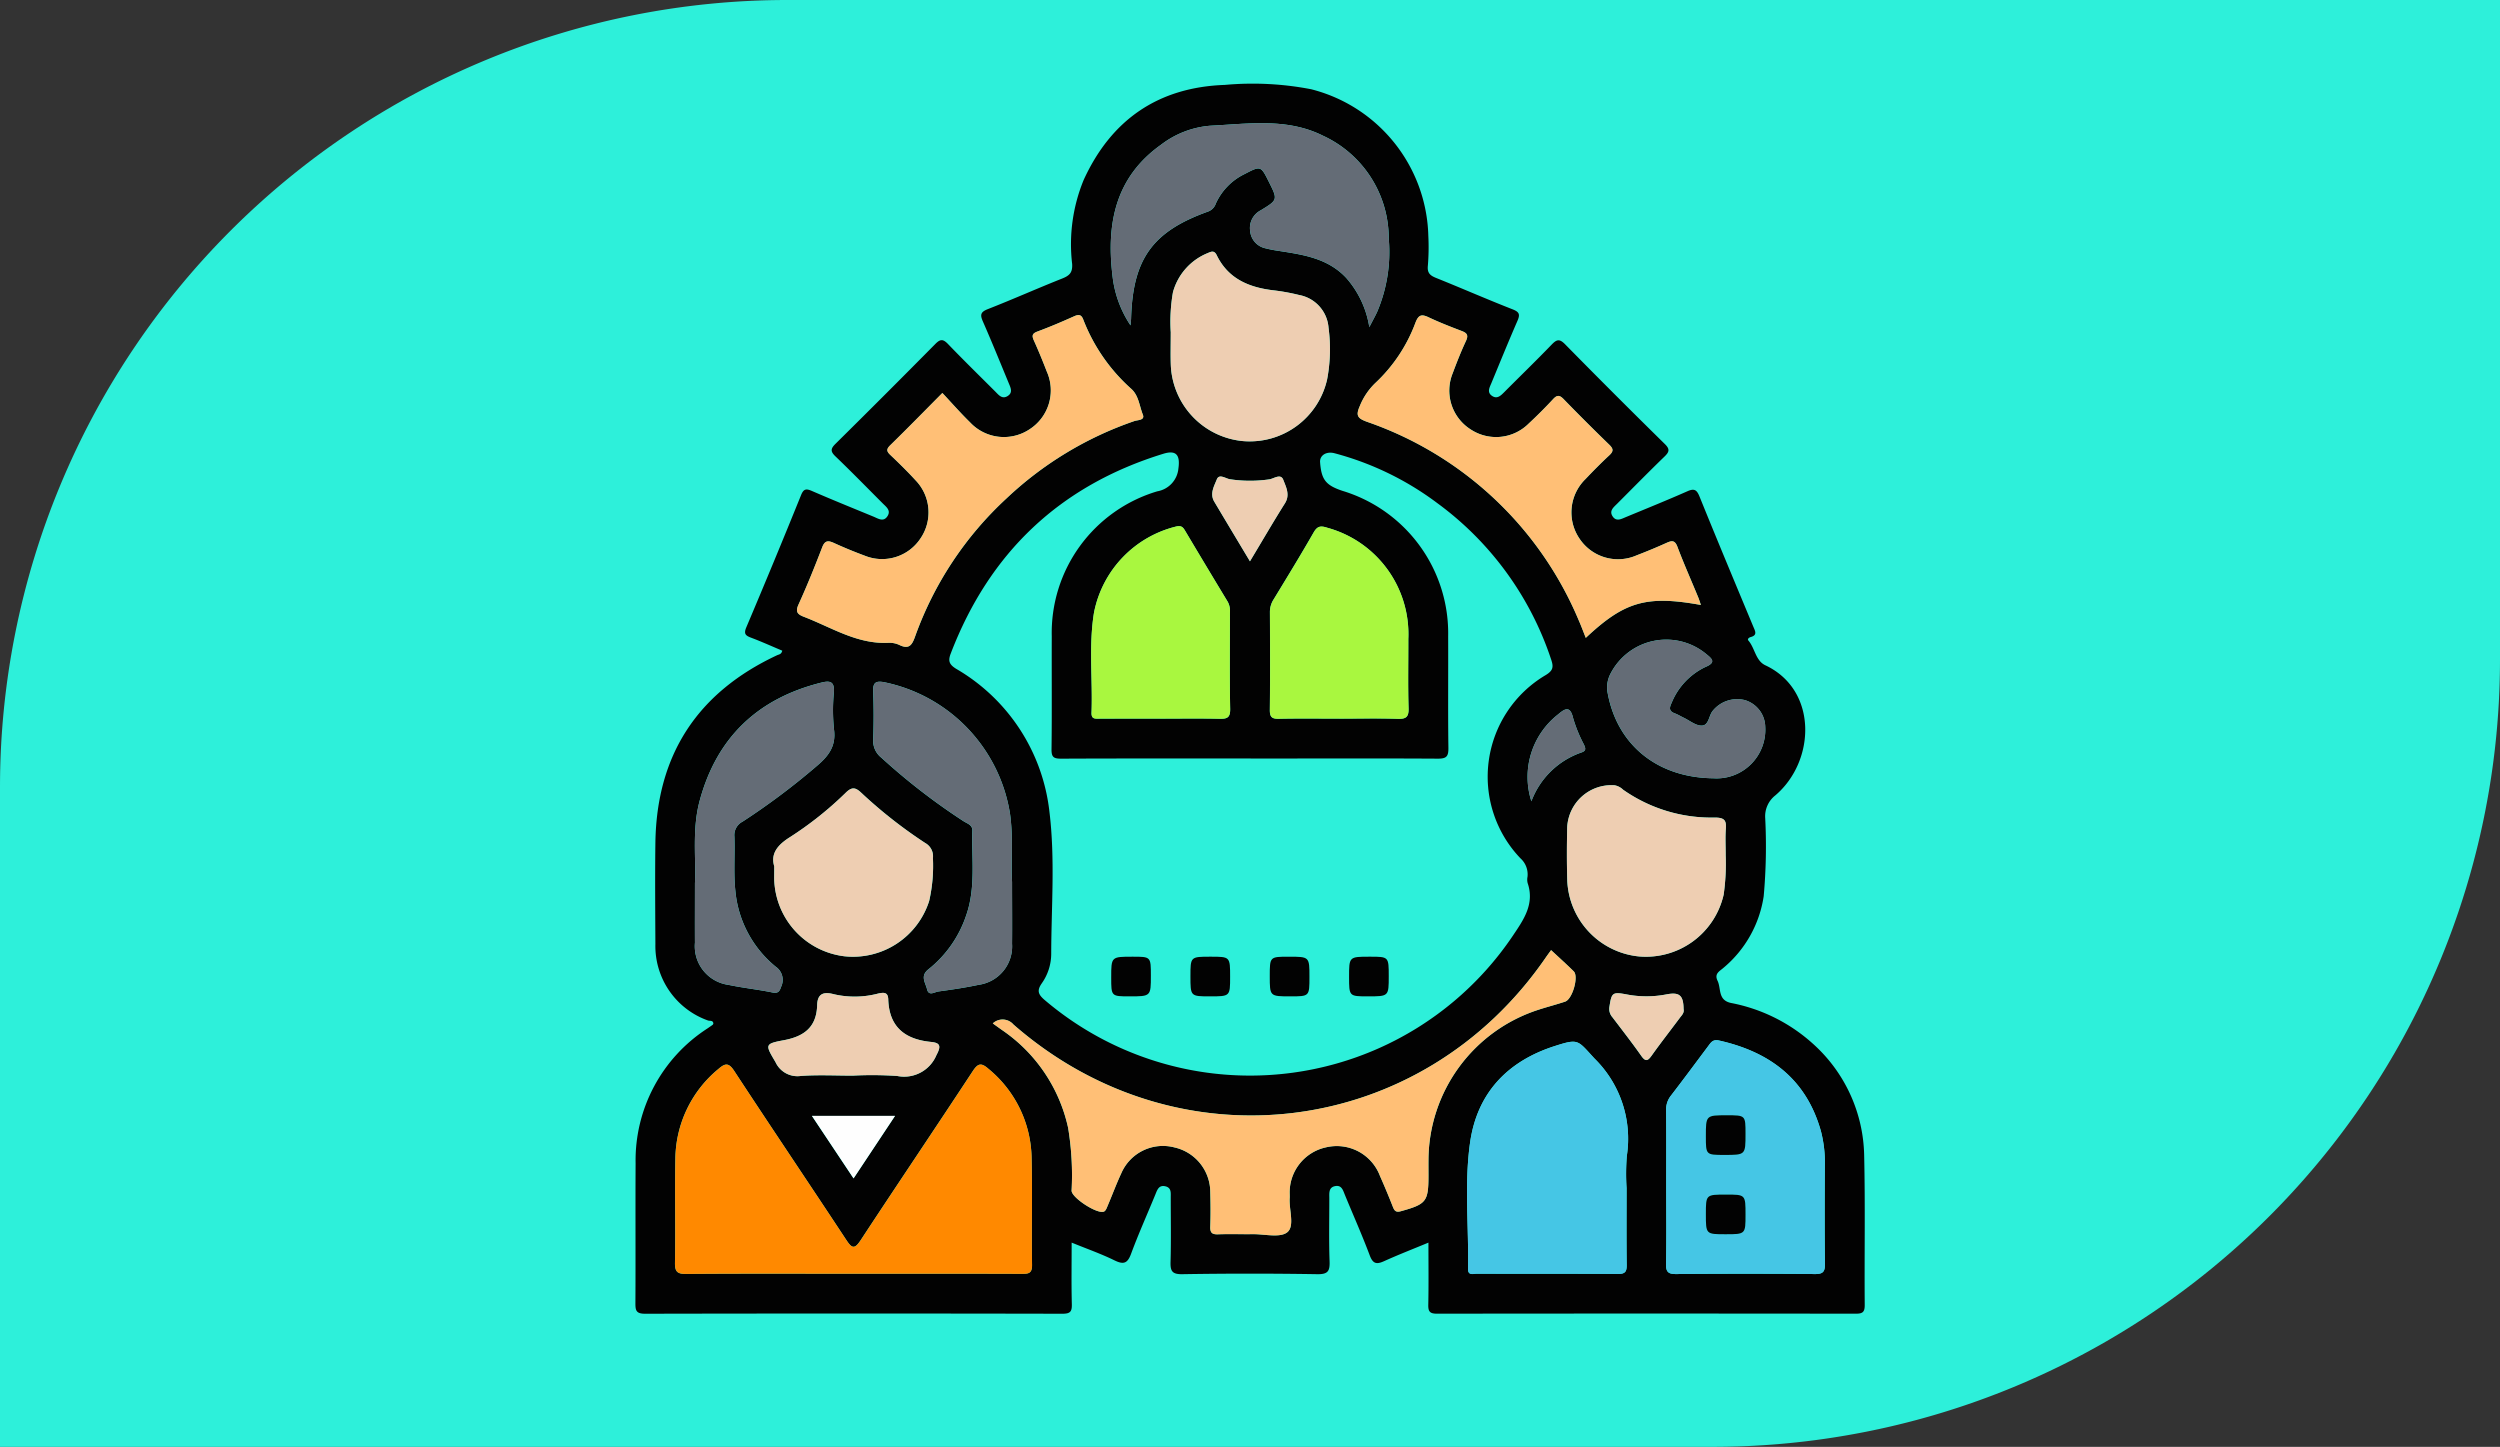 <svg xmlns="http://www.w3.org/2000/svg" width="254" height="147" viewBox="0 0 254 147">
  <rect x="0" y="0" width="254" height="147" fill="#333333" stroke="none"/>
  <g id="Grupo_128809" data-name="Grupo 128809" transform="translate(-956 -1597)">
    <path id="Rectángulo_37559" data-name="Rectángulo 37559" d="M80,0H254a0,0,0,0,1,0,0V67a80,80,0,0,1-80,80H0a0,0,0,0,1,0,0V80A80,80,0,0,1,80,0Z" transform="translate(956 1597)" fill="#2df0da"/>
    <g id="Grupo_128784" data-name="Grupo 128784" transform="translate(3118.924 265.067)">
      <path id="Trazado_187673" data-name="Trazado 187673" d="M-2083.445,1398.042c-1.061-.446-2.09-.913-3.145-1.31-.565-.213-.8-.375-.508-1.065q2.84-6.7,5.566-13.44c.264-.652.531-.656,1.1-.411,2.072.9,4.163,1.745,6.25,2.605.485.2,1.031.593,1.437-.064.353-.57-.135-.92-.487-1.272-1.6-1.6-3.183-3.225-4.818-4.792-.528-.506-.476-.786.018-1.274q5.1-5.041,10.144-10.145c.505-.512.786-.5,1.275.006,1.57,1.633,3.189,3.216,4.792,4.818.353.352.7.83,1.273.472s.286-.879.1-1.336c-.863-2.086-1.71-4.179-2.617-6.245-.3-.676-.232-.962.511-1.253,2.53-.99,5.012-2.1,7.537-3.1.751-.3,1.084-.6,1.02-1.511a17.168,17.168,0,0,1,1.171-8.5c2.807-6.147,7.606-9.431,14.349-9.666a31.309,31.309,0,0,1,8.765.441,15.786,15.786,0,0,1,11.906,14.888,23.315,23.315,0,0,1-.045,3.017c-.084.747.206,1.015.833,1.266,2.6,1.044,5.165,2.17,7.772,3.189.691.27.776.519.5,1.159-.917,2.108-1.784,4.238-2.663,6.362-.174.419-.449.891.042,1.251.537.393.913.007,1.285-.367,1.6-1.606,3.226-3.181,4.8-4.813.507-.526.793-.63,1.367-.045q5.027,5.116,10.144,10.145c.543.535.432.811-.048,1.276-1.628,1.575-3.212,3.194-4.815,4.795-.356.356-.819.713-.446,1.276s.891.259,1.345.071c2.085-.864,4.179-1.709,6.243-2.621.7-.311.956-.168,1.242.538,1.788,4.417,3.629,8.813,5.461,13.212.183.44.454.867-.269,1.061-.183.049-.352.209-.236.343.676.782.732,2.056,1.732,2.525,5.345,2.508,5.107,9.742,1.008,13.219a2.7,2.7,0,0,0-1.023,2.331,56.482,56.482,0,0,1-.156,7.914,11.746,11.746,0,0,1-4.1,7.284c-.4.348-.935.582-.587,1.305.382.792.011,1.954,1.351,2.251a17.234,17.234,0,0,1,8.331,4.139,15.622,15.622,0,0,1,5.213,11.329c.115,5.073.018,10.151.056,15.227.006.742-.24.878-.92.877q-21.268-.028-42.537,0c-.734,0-.9-.225-.884-.915.043-2.042.015-4.086.015-6.306-1.595.661-3.065,1.232-4.5,1.882-.751.341-1.132.294-1.458-.572-.779-2.073-1.681-4.1-2.525-6.147-.193-.468-.325-1.031-.992-.905s-.6.7-.595,1.208c0,2.14-.052,4.281.026,6.418.036.993-.146,1.343-1.252,1.324q-6.858-.112-13.717,0c-1.048.016-1.214-.337-1.188-1.257.062-2.18.02-4.362.02-6.544,0-.46.077-.976-.533-1.125-.676-.165-.834.35-1.03.829-.824,2.011-1.719,4-2.471,6.034-.373,1.011-.793,1.094-1.706.647-1.34-.656-2.758-1.153-4.328-1.793,0,2.189-.035,4.219.018,6.247.02.754-.147.981-.951.98q-21.205-.042-42.411,0c-.907,0-.982-.337-.978-1.077.027-4.74-.008-9.481.019-14.221a15.956,15.956,0,0,1,7.319-13.7c.171-.118.343-.235.51-.357.03-.022.043-.068.071-.115-.015-.375-.364-.252-.555-.327a8.03,8.03,0,0,1-5.334-7.758c-.016-3.44-.046-6.881,0-10.32.132-8.928,4.293-15.261,12.375-19.034C-2083.787,1398.418-2083.538,1398.428-2083.445,1398.042Zm47.59,10.954c-6.419,0-12.837-.013-19.255.018-.757,0-.989-.152-.979-.953.048-3.817.008-7.635.024-11.452a15.007,15.007,0,0,1,10.726-14.759,2.592,2.592,0,0,0,2.142-2.321c.194-1.376-.229-1.9-1.544-1.49-10.51,3.238-17.663,10.047-21.591,20.3-.284.74-.163,1.1.559,1.549a19.265,19.265,0,0,1,9.472,14.523c.586,4.8.193,9.636.18,14.456a5.213,5.213,0,0,1-.948,2.958c-.52.74-.393,1.132.281,1.708a32.189,32.189,0,0,0,47.538-6.483c1.1-1.64,2.268-3.239,1.534-5.4a1.438,1.438,0,0,1-.014-.626,2.193,2.193,0,0,0-.712-1.882,11.99,11.99,0,0,1,2.571-18.626c.749-.457.8-.824.547-1.57a32.246,32.246,0,0,0-11.576-15.9,30.349,30.349,0,0,0-10.438-5.064c-.838-.22-1.516.219-1.465.916.131,1.774.572,2.336,2.279,2.907a15.127,15.127,0,0,1,10.733,14.781c.018,3.776-.026,7.552.025,11.326.012.872-.191,1.109-1.086,1.1C-2023.186,1408.975-2029.521,1409-2035.855,1409Zm-40.341,52.349c5.7,0,11.4-.01,17.1.013.7,0,1.037-.072,1.025-.924-.054-3.646.044-7.295-.048-10.939a11.948,11.948,0,0,0-4.39-8.977c-.727-.635-1.058-.56-1.59.25-3.771,5.74-7.615,11.431-11.385,17.171-.619.942-.889.835-1.454-.021-3.78-5.734-7.621-11.427-11.386-17.17-.556-.848-.906-.816-1.6-.215a11.97,11.97,0,0,0-4.384,9.107c-.068,3.519.021,7.042-.041,10.562-.017.947.234,1.175,1.172,1.167C-2087.514,1461.321-2081.855,1461.345-2076.2,1461.345Zm14.14-25.434c.408.293.706.509,1.007.722a16.212,16.212,0,0,1,6.644,9.884,29.364,29.364,0,0,1,.354,6.392c.007.731,2.7,2.464,3.314,2.109.184-.106.275-.4.371-.628.458-1.078.865-2.179,1.36-3.241a4.611,4.611,0,0,1,5.4-2.638,4.669,4.669,0,0,1,3.646,4.537c.03,1.174.04,2.351,0,3.523-.023.616.19.79.785.769,1.174-.041,2.349,0,3.524-.015,1.208-.014,2.792.4,3.522-.2.768-.636.154-2.279.236-3.479.009-.125,0-.252,0-.377a4.686,4.686,0,0,1,3.68-4.763,4.69,4.69,0,0,1,5.493,2.908q.689,1.548,1.307,3.126c.162.414.313.594.82.453,2.582-.718,2.8-.974,2.8-3.625,0-.545-.005-1.091,0-1.636a16.127,16.127,0,0,1,11.124-15.191c.913-.3,1.85-.536,2.762-.842.746-.25,1.4-2.556.874-3.076-.74-.732-1.518-1.428-2.3-2.156-.186.257-.36.489-.524.727-12.607,18.349-37.333,21.483-54.1,6.831A1.457,1.457,0,0,0-2062.056,1435.911Zm-5.123-64.051c-1.86,1.874-3.56,3.614-5.3,5.315-.4.4-.373.614.013.98.883.836,1.751,1.691,2.573,2.586a4.691,4.691,0,0,1,.491,5.9,4.674,4.674,0,0,1-5.652,1.755q-1.589-.585-3.132-1.291c-.6-.274-.932-.271-1.205.444-.748,1.953-1.533,3.9-2.4,5.8-.348.769-.094,1.006.57,1.262,2.8,1.077,5.406,2.8,8.6,2.631a2.363,2.363,0,0,1,1.1.232c.981.471,1.275-.039,1.574-.877a35.265,35.265,0,0,1,9.272-14.015,35.879,35.879,0,0,1,13.017-7.874c.324-.111,1.077-.068.851-.641-.348-.879-.42-1.926-1.15-2.6a18.2,18.2,0,0,1-4.9-7.052c-.195-.531-.464-.559-.95-.34-1.22.55-2.454,1.075-3.708,1.54-.558.207-.577.441-.359.924.464,1.029.891,2.076,1.3,3.131a4.7,4.7,0,0,1-1.727,5.868,4.707,4.707,0,0,1-6.08-.712C-2065.339,1373.892-2066.221,1372.883-2067.179,1371.861Zm69.515,80.78a22.925,22.925,0,0,1,.024-3.267,11.422,11.422,0,0,0-3.284-9.9c-1.732-1.874-1.587-2.05-4.042-1.263-4.822,1.547-7.889,4.79-8.6,9.815-.6,4.235-.12,8.54-.207,12.813-.014.719.533.5.895.5,4.781.011,9.562-.009,14.342.024.744.005.894-.252.885-.932C-1997.684,1457.84-1997.664,1455.24-1997.664,1452.64Zm7.551-59.24c-.118-.341-.188-.579-.283-.808-.7-1.7-1.453-3.385-2.1-5.107-.265-.7-.587-.63-1.124-.387q-1.486.671-3.013,1.254a4.7,4.7,0,0,1-5.787-1.659,4.734,4.734,0,0,1,.595-6.1c.78-.821,1.576-1.629,2.406-2.4.44-.407.431-.66,0-1.078q-2.351-2.274-4.629-4.623c-.41-.422-.662-.458-1.076-.01-.8.861-1.63,1.693-2.49,2.492a4.688,4.688,0,0,1-5.895.583,4.672,4.672,0,0,1-1.807-5.735c.409-1.1.84-2.19,1.335-3.25.269-.577.116-.8-.428-1.01-1.134-.431-2.268-.872-3.363-1.391-.73-.347-1.036-.254-1.344.557a15.993,15.993,0,0,1-4.076,6.121,6.717,6.717,0,0,0-1.575,2.341c-.44.995-.211,1.255.766,1.609a36.118,36.118,0,0,1,21.463,20.121c.258.58.476,1.179.732,1.82C-1997.866,1393.041-1995.633,1392.4-1990.113,1393.4Zm-3.521,59.011c0,2.642.033,5.284-.02,7.925-.016.822.214,1.047,1.038,1.04q7.044-.06,14.088,0c.852.008,1.03-.262,1.021-1.057-.042-3.312-.029-6.625-.011-9.937a12.693,12.693,0,0,0-.389-3.486c-1.472-5.3-5.186-8.09-10.373-9.249-.621-.139-.819.208-1.093.573-1.256,1.678-2.5,3.364-3.779,5.023a2.254,2.254,0,0,0-.493,1.493C-1993.62,1447.3-1993.634,1449.853-1993.634,1452.411Zm-30.168-87.236c.37-.717.59-1.114.784-1.524a15.537,15.537,0,0,0,1.19-7.49,11.477,11.477,0,0,0-6.673-10.435c-3.672-1.836-7.619-1.207-11.485-1.017a9.472,9.472,0,0,0-4.978,1.93c-4.639,3.3-5.557,8-4.938,13.254a11.248,11.248,0,0,0,1.84,5.1c.034-.4.053-.545.057-.689.172-6.046,2.161-8.84,7.788-10.865a1.307,1.307,0,0,0,.823-.83,6.161,6.161,0,0,1,2.926-2.995c1.638-.85,1.635-.855,2.469.814.9,1.8.907,1.811-.831,2.872a2.027,2.027,0,0,0-1.081,2.1,1.972,1.972,0,0,0,1.561,1.762,11.981,11.981,0,0,0,1.229.244c2.528.4,5.056.724,6.967,2.756A9.91,9.91,0,0,1-2023.8,1365.175Zm-20.174.51c0,1.316-.028,2.322.005,3.326a8.094,8.094,0,0,0,7.36,7.738,8.059,8.059,0,0,0,8.52-6.267,16.468,16.468,0,0,0,.145-5.251,3.655,3.655,0,0,0-2.974-3.322,20.729,20.729,0,0,0-2.588-.475c-2.5-.29-4.628-1.164-5.8-3.577-.249-.513-.557-.363-.906-.213a5.988,5.988,0,0,0-3.539,3.98A17.3,17.3,0,0,0-2043.976,1365.684Zm-1.072,39.262c2.012,0,4.024-.031,6.035.015.764.017,1.09-.113,1.074-1-.059-3.268-.024-6.538-.022-9.807a1.943,1.943,0,0,0-.226-1.082q-2.182-3.595-4.327-7.212c-.2-.342-.366-.549-.874-.441a11.224,11.224,0,0,0-8.386,8.765c-.545,3.368-.124,6.776-.25,10.164-.025.678.395.6.816.6Q-2048.128,1404.943-2045.048,1404.946Zm18.2,0c1.97,0,3.941-.044,5.909.02.855.028,1.15-.167,1.122-1.081-.07-2.345-.019-4.693-.025-7.04a11.2,11.2,0,0,0-8.234-11.293c-.684-.224-1.014-.17-1.389.487-1.31,2.287-2.688,4.536-4.057,6.788a2.36,2.36,0,0,0-.382,1.291c.016,3.311.028,6.622-.007,9.933-.008.705.184.927.9.911C-2030.953,1404.916-2028.9,1404.946-2026.845,1404.946Zm39.251,13.949c0-1.038-.05-1.88.014-2.712.066-.862-.085-1.181-1.112-1.186a15.6,15.6,0,0,1-9.323-2.829,1.669,1.669,0,0,0-.869-.451,4.5,4.5,0,0,0-4.81,4.273c-.04,1.8-.048,3.6.006,5.4a8.087,8.087,0,0,0,7.251,7.713,8.1,8.1,0,0,0,8.638-6.281A22.073,22.073,0,0,0-1987.594,1418.895Zm-104.722,2.739c0,2.3-.011,4.189,0,6.077a3.964,3.964,0,0,0,3.426,4.286c1.472.312,2.978.465,4.451.771.592.123.731-.143.88-.579a1.621,1.621,0,0,0-.554-2.044,11.281,11.281,0,0,1-4.093-7.686c-.2-1.825-.035-3.687-.1-5.531a1.542,1.542,0,0,1,.831-1.519,71.144,71.144,0,0,0,7.541-5.653c1.194-1.007,1.976-2.025,1.748-3.713a18.892,18.892,0,0,1-.012-3.769c.068-1.031-.316-1.223-1.229-1-6.466,1.6-10.658,5.543-12.407,12.011C-2092.617,1416.174-2092.2,1419.126-2092.316,1421.634Zm32.22-.092c-.126-1.979.142-4.448-.207-6.92a16.245,16.245,0,0,0-12.818-13.383c-.823-.146-1.119.05-1.086.927.061,1.633.063,3.272,0,4.906a2.176,2.176,0,0,0,.827,1.838,64.728,64.728,0,0,0,8.349,6.454c.361.237.917.375.9.951-.084,2.876.362,5.787-.623,8.605a11.773,11.773,0,0,1-3.836,5.491c-.877.693-.3,1.364-.146,2.024.173.74.763.285,1.147.232,1.367-.189,2.737-.387,4.085-.676a3.944,3.944,0,0,0,3.407-4.173C-2060.079,1425.89-2060.1,1423.96-2060.1,1421.542Zm-24.162-1.582c0,.59-.007.925,0,1.26a8.109,8.109,0,0,0,7.1,7.867,8.124,8.124,0,0,0,8.643-5.617,16.142,16.142,0,0,0,.382-4.358,1.541,1.541,0,0,0-.783-1.529,47.792,47.792,0,0,1-6.509-5.115c-.571-.539-.939-.6-1.538-.021a35.49,35.49,0,0,1-5.687,4.535C-2083.941,1417.787-2084.646,1418.676-2084.258,1419.96Zm95.422-8.954a4.951,4.951,0,0,0,5.263-5.249,2.892,2.892,0,0,0-2.084-2.695,3.2,3.2,0,0,0-3.259,1.1c-.406.5-.385,1.491-1.127,1.494-.6,0-1.208-.512-1.811-.8-.3-.145-.589-.325-.9-.44-.587-.215-.588-.537-.338-1.054a6.916,6.916,0,0,1,3.448-3.666c1.153-.483.618-.867.056-1.329a6.367,6.367,0,0,0-9.676,1.955,3,3,0,0,0-.316,2.05C-1998.6,1407.651-1994.515,1410.948-1988.836,1411.007Zm-87.441,30.21a38.089,38.089,0,0,1,4.516.036,3.553,3.553,0,0,0,3.98-2.12c.525-.967.341-1.251-.557-1.34-2.649-.263-4.25-1.522-4.34-4.331-.023-.733-.448-.712-1.033-.581a9.306,9.306,0,0,1-4.476.07c-1.054-.283-1.68-.077-1.712,1.1-.062,2.24-1.316,3.188-3.426,3.577-1.936.357-1.84.468-.808,2.214a2.451,2.451,0,0,0,2.585,1.408C-2079.8,1441.122-2078.035,1441.217-2076.277,1441.217Zm40.349-52.253c1.266-2.11,2.375-4.022,3.552-5.891.549-.871.11-1.662-.163-2.383-.26-.688-.963-.119-1.424-.053a13.57,13.57,0,0,1-3.99-.011c-.435-.065-1.1-.589-1.339.007-.271.684-.74,1.461-.261,2.267C-2038.387,1384.864-2037.211,1386.82-2035.928,1388.964Zm44.057,45.5c-.013-1.395-.411-1.755-1.732-1.5a10.536,10.536,0,0,1-3.991.017c-1.521-.286-1.586-.213-1.814,1.274a1.273,1.273,0,0,0,.309,1.033c.985,1.3,1.991,2.588,2.93,3.922.442.628.669.514,1.06-.036.922-1.295,1.9-2.546,2.853-3.823C-1992.062,1435.087-1991.791,1434.847-1991.871,1434.461Zm-84.331,17.194,4.213-6.349h-8.442Zm68.868-38.311a8.333,8.333,0,0,1,5.07-4.957c.53-.172.445-.428.259-.831a14.157,14.157,0,0,1-1.086-2.665c-.3-1.281-.826-.974-1.509-.393A8.062,8.062,0,0,0-2007.334,1413.344Z" fill="#020202"/>
      <path id="Trazado_187674" data-name="Trazado 187674" d="M-2068.25,1657.856c-5.659,0-11.318-.024-16.976.023-.938.008-1.189-.22-1.172-1.167.062-3.52-.027-7.042.041-10.562a11.971,11.971,0,0,1,4.384-9.107c.69-.6,1.04-.632,1.6.216,3.765,5.743,7.606,11.436,11.386,17.17.565.857.835.964,1.454.021,3.771-5.74,7.615-11.432,11.386-17.171.532-.811.863-.885,1.59-.25a11.948,11.948,0,0,1,4.39,8.977c.092,3.645-.006,7.293.048,10.939.013.852-.326.927-1.024.924C-2056.849,1657.847-2062.549,1657.856-2068.25,1657.856Z" transform="translate(-7.946 -196.511)" fill="#ff8900"/>
      <path id="Trazado_187675" data-name="Trazado 187675" d="M-1990.429,1609.489a1.457,1.457,0,0,1,2.1.113c16.766,14.652,41.491,11.518,54.1-6.832.164-.239.339-.47.524-.727.78.729,1.557,1.424,2.3,2.156.526.52-.128,2.826-.874,3.076-.912.306-1.849.539-2.761.842a16.127,16.127,0,0,0-11.124,15.191c-.007.545,0,1.091,0,1.636,0,2.651-.216,2.907-2.8,3.625-.507.141-.658-.039-.82-.453q-.619-1.577-1.306-3.126a4.69,4.69,0,0,0-5.493-2.908,4.686,4.686,0,0,0-3.68,4.763c0,.126.007.252,0,.377-.083,1.2.532,2.843-.237,3.479-.73.6-2.314.188-3.522.2-1.175.013-2.35-.026-3.524.015-.595.021-.808-.153-.785-.769.044-1.173.035-2.349,0-3.524a4.669,4.669,0,0,0-3.646-4.537,4.611,4.611,0,0,0-5.4,2.638c-.494,1.061-.9,2.162-1.36,3.241-.1.225-.187.522-.371.628-.617.355-3.307-1.378-3.314-2.109a29.356,29.356,0,0,0-.354-6.392,16.213,16.213,0,0,0-6.644-9.884C-1989.722,1610-1990.021,1609.781-1990.429,1609.489Z" transform="translate(-71.627 -173.578)" fill="#ffbf76"/>
      <path id="Trazado_187676" data-name="Trazado 187676" d="M-2034.768,1418.188c.958,1.023,1.84,2.031,2.795,2.965a4.707,4.707,0,0,0,6.08.712,4.7,4.7,0,0,0,1.727-5.868c-.405-1.054-.833-2.1-1.3-3.131-.218-.484-.2-.717.359-.924,1.254-.465,2.488-.99,3.708-1.54.487-.219.756-.192.95.34a18.2,18.2,0,0,0,4.9,7.052c.73.679.8,1.726,1.15,2.6.227.573-.527.53-.851.641a35.88,35.88,0,0,0-13.017,7.874,35.26,35.26,0,0,0-9.272,14.014c-.3.838-.593,1.348-1.574.877a2.368,2.368,0,0,0-1.1-.232c-3.191.166-5.793-1.554-8.6-2.631-.664-.255-.918-.493-.57-1.262.863-1.9,1.649-3.846,2.4-5.8.274-.715.6-.718,1.205-.444q1.54.7,3.132,1.291a4.674,4.674,0,0,0,5.652-1.756,4.691,4.691,0,0,0-.491-5.9c-.822-.9-1.69-1.75-2.573-2.586-.386-.366-.416-.585-.013-.98C-2038.329,1421.8-2036.629,1420.062-2034.768,1418.188Z" transform="translate(-32.411 -46.327)" fill="#ffbf76"/>
      <path id="Trazado_187677" data-name="Trazado 187677" d="M-1831,1644.575c0,2.6-.021,5.2.014,7.8.009.68-.141.938-.885.932-4.78-.033-9.561-.013-14.342-.024-.362,0-.909.214-.895-.5.087-4.273-.39-8.579.207-12.813.708-5.025,3.776-8.269,8.6-9.815,2.456-.788,2.311-.611,4.043,1.263a11.422,11.422,0,0,1,3.284,9.9A22.888,22.888,0,0,0-1831,1644.575Z" transform="translate(-166.665 -191.935)" fill="#45c6e5"/>
      <path id="Trazado_187678" data-name="Trazado 187678" d="M-1845.369,1439.8c-5.52-1-7.753-.359-11.695,3.345-.257-.641-.475-1.239-.733-1.82a36.118,36.118,0,0,0-21.463-20.121c-.977-.354-1.206-.614-.766-1.609a6.719,6.719,0,0,1,1.575-2.341,15.992,15.992,0,0,0,4.076-6.121c.308-.81.613-.9,1.344-.557,1.095.52,2.229.96,3.362,1.392.544.207.7.433.428,1.01-.495,1.06-.926,2.153-1.335,3.25a4.673,4.673,0,0,0,1.807,5.735,4.688,4.688,0,0,0,5.895-.583c.86-.8,1.693-1.63,2.49-2.492.414-.448.666-.412,1.076.01q2.279,2.347,4.629,4.623c.432.418.441.671,0,1.078-.83.769-1.627,1.577-2.406,2.4a4.734,4.734,0,0,0-.595,6.1,4.7,4.7,0,0,0,5.787,1.659c1.015-.389,2.022-.806,3.013-1.254.537-.243.859-.316,1.124.387.65,1.721,1.4,3.405,2.1,5.106C-1845.557,1439.225-1845.487,1439.463-1845.369,1439.8Z" transform="translate(-144.744 -46.404)" fill="#ffbf76"/>
      <path id="Trazado_187679" data-name="Trazado 187679" d="M-1787.1,1644.036c0-2.558.014-5.116-.011-7.673a2.251,2.251,0,0,1,.493-1.493c1.279-1.66,2.524-3.346,3.779-5.023.274-.366.471-.712,1.093-.573,5.186,1.158,8.9,3.945,10.372,9.249a12.7,12.7,0,0,1,.389,3.486c-.018,3.312-.03,6.625.011,9.938.01.794-.169,1.064-1.02,1.056q-7.044-.066-14.089,0c-.824.007-1.054-.217-1.037-1.04C-1787.065,1649.32-1787.1,1646.678-1787.1,1644.036Zm6.162-7.167c-2.136,0-2.136,0-2.136,2.144,0,1.886,0,1.886,1.894,1.886,2.136,0,2.136,0,2.136-2.144C-1779.042,1636.87-1779.042,1636.87-1780.936,1636.87Zm1.894,10.1c0-2.04,0-2.04-1.99-2.04-2.04,0-2.04,0-2.04,1.99,0,2.04,0,2.04,1.99,2.04C-1779.042,1648.956-1779.042,1648.956-1779.042,1646.965Z" transform="translate(-206.536 -191.626)" fill="#45c6e5"/>
      <path id="Trazado_187680" data-name="Trazado 187680" d="M-1928.541,1373.051a9.913,9.913,0,0,0-2.351-5.014c-1.91-2.032-4.438-2.36-6.967-2.756a11.91,11.91,0,0,1-1.229-.244,1.972,1.972,0,0,1-1.561-1.762,2.027,2.027,0,0,1,1.081-2.1c1.737-1.061,1.732-1.07.831-2.872-.834-1.669-.832-1.663-2.469-.814a6.16,6.16,0,0,0-2.926,2.995,1.307,1.307,0,0,1-.824.83c-5.627,2.025-7.616,4.82-7.788,10.865,0,.144-.023.288-.057.689a11.248,11.248,0,0,1-1.84-5.1c-.619-5.25.3-9.956,4.939-13.253a9.469,9.469,0,0,1,4.978-1.93c3.865-.19,7.813-.819,11.484,1.017a11.477,11.477,0,0,1,6.673,10.435,15.534,15.534,0,0,1-1.19,7.49C-1927.951,1371.937-1928.171,1372.334-1928.541,1373.051Z" transform="translate(-95.261 -7.877)" fill="#646c76"/>
      <path id="Trazado_187681" data-name="Trazado 187681" d="M-1936.716,1399.3a17.289,17.289,0,0,1,.225-4.061,5.988,5.988,0,0,1,3.538-3.98c.349-.15.657-.3.906.213,1.17,2.412,3.3,3.287,5.8,3.577a20.734,20.734,0,0,1,2.588.475,3.655,3.655,0,0,1,2.974,3.323,16.477,16.477,0,0,1-.145,5.251,8.059,8.059,0,0,1-8.52,6.267,8.094,8.094,0,0,1-7.36-7.738C-1936.744,1401.621-1936.716,1400.615-1936.716,1399.3Z" transform="translate(-107.259 -33.614)" fill="#eeceb2"/>
      <path id="Trazado_187682" data-name="Trazado 187682" d="M-1953.709,1493.571q-3.081,0-6.161,0c-.421,0-.841.081-.816-.6.127-3.388-.3-6.8.25-10.164a11.224,11.224,0,0,1,8.386-8.765c.508-.108.67.1.874.441q2.154,3.611,4.327,7.212a1.943,1.943,0,0,1,.226,1.082c0,3.269-.036,6.539.023,9.807.016.885-.31,1.016-1.074,1C-1949.685,1493.54-1951.7,1493.571-1953.709,1493.571Z" transform="translate(-91.339 -88.625)" fill="#a9f73f"/>
      <path id="Trazado_187683" data-name="Trazado 187683" d="M-1899.7,1493.65c-2.054,0-4.108-.03-6.161.016-.718.016-.91-.206-.9-.911.035-3.311.023-6.622.007-9.933a2.359,2.359,0,0,1,.382-1.291c1.369-2.253,2.748-4.5,4.057-6.788.376-.656.705-.711,1.39-.487a11.2,11.2,0,0,1,8.234,11.293c.006,2.347-.046,4.7.025,7.04.028.914-.267,1.109-1.122,1.081C-1895.759,1493.606-1897.731,1493.65-1899.7,1493.65Z" transform="translate(-127.144 -88.705)" fill="#a9f73f"/>
      <path id="Trazado_187684" data-name="Trazado 187684" d="M-1800.923,1559.414a22.1,22.1,0,0,1-.205,3.928,8.1,8.1,0,0,1-8.638,6.281,8.087,8.087,0,0,1-7.251-7.713c-.054-1.8-.047-3.6-.007-5.4a4.5,4.5,0,0,1,4.81-4.273,1.67,1.67,0,0,1,.869.451,15.6,15.6,0,0,0,9.323,2.829c1.027.005,1.178.324,1.112,1.186C-1800.973,1557.534-1800.923,1558.375-1800.923,1559.414Z" transform="translate(-186.671 -140.519)" fill="#eeceb2"/>
      <path id="Trazado_187685" data-name="Trazado 187685" d="M-2080.389,1541.422c.114-2.508-.3-5.46.479-8.346,1.75-6.468,5.941-10.408,12.407-12.011.912-.226,1.3-.033,1.229,1a18.928,18.928,0,0,0,.013,3.769c.229,1.687-.554,2.705-1.748,3.713a71.1,71.1,0,0,1-7.541,5.653,1.542,1.542,0,0,0-.831,1.519c.07,1.843-.093,3.705.1,5.531a11.281,11.281,0,0,0,4.093,7.686,1.621,1.621,0,0,1,.554,2.044c-.149.435-.288.7-.88.579-1.473-.306-2.979-.459-4.451-.771a3.964,3.964,0,0,1-3.426-4.286C-2080.4,1545.611-2080.389,1543.724-2080.389,1541.422Z" transform="translate(-11.927 -119.788)" fill="#646c76"/>
      <path id="Trazado_187686" data-name="Trazado 187686" d="M-2012.443,1541.337c0,2.418.017,4.347,0,6.276a3.944,3.944,0,0,1-3.407,4.173c-1.348.289-2.718.487-4.085.676-.384.053-.974.509-1.147-.232-.154-.66-.731-1.331.146-2.024a11.772,11.772,0,0,0,3.836-5.491c.984-2.818.538-5.729.623-8.605.017-.576-.539-.715-.9-.951a64.745,64.745,0,0,1-8.349-6.454,2.176,2.176,0,0,1-.827-1.838c.065-1.633.063-3.273,0-4.906-.033-.877.264-1.073,1.086-.927a16.245,16.245,0,0,1,12.818,13.383C-2012.3,1536.889-2012.569,1539.358-2012.443,1541.337Z" transform="translate(-47.652 -119.794)" fill="#646c76"/>
      <path id="Trazado_187687" data-name="Trazado 187687" d="M-2056.628,1561.14c-.388-1.284.317-2.174,1.6-2.979a35.477,35.477,0,0,0,5.687-4.535c.6-.575.967-.518,1.538.021a47.808,47.808,0,0,0,6.509,5.115,1.54,1.54,0,0,1,.783,1.529,16.131,16.131,0,0,1-.382,4.358,8.124,8.124,0,0,1-8.643,5.617,8.109,8.109,0,0,1-7.1-7.867C-2056.635,1562.066-2056.628,1561.73-2056.628,1561.14Z" transform="translate(-27.63 -141.18)" fill="#eeceb2"/>
      <path id="Trazado_187688" data-name="Trazado 187688" d="M-1794.1,1522.357c-5.678-.059-9.767-3.356-10.744-8.638a3,3,0,0,1,.316-2.05,6.367,6.367,0,0,1,9.675-1.955c.562.462,1.1.846-.056,1.329a6.917,6.917,0,0,0-3.449,3.666c-.25.517-.249.839.338,1.054.312.115.6.3.9.44.6.289,1.209.8,1.811.8.743,0,.722-.995,1.127-1.494a3.194,3.194,0,0,1,3.259-1.1,2.892,2.892,0,0,1,2.084,2.695A4.951,4.951,0,0,1-1794.1,1522.357Z" transform="translate(-194.733 -111.35)" fill="#646c76"/>
      <path id="Trazado_187689" data-name="Trazado 187689" d="M-2049.621,1623.363c-1.758,0-3.522-.094-5.271.032a2.452,2.452,0,0,1-2.585-1.408c-1.031-1.746-1.128-1.857.809-2.214,2.11-.389,3.363-1.337,3.426-3.576.033-1.177.658-1.382,1.712-1.1a9.305,9.305,0,0,0,4.476-.07c.585-.13,1.01-.152,1.033.581.09,2.809,1.691,4.069,4.339,4.331.9.089,1.082.373.557,1.34a3.553,3.553,0,0,1-3.98,2.12A38.085,38.085,0,0,0-2049.621,1623.363Z" transform="translate(-26.656 -182.147)" fill="#eeceb2"/>
      <path id="Trazado_187690" data-name="Trazado 187690" d="M-1920.325,1467.648c-1.283-2.144-2.459-4.1-3.625-6.064-.479-.806-.01-1.583.261-2.267.236-.6.9-.072,1.339-.007a13.569,13.569,0,0,0,3.99.011c.462-.066,1.164-.636,1.425.052.272.721.712,1.511.163,2.383C-1917.95,1463.626-1919.058,1465.538-1920.325,1467.648Z" transform="translate(-115.603 -78.684)" fill="#eeceb2"/>
      <path id="Trazado_187691" data-name="Trazado 187691" d="M-1796.714,1616.677c.081.386-.191.627-.384.887-.948,1.276-1.931,2.528-2.853,3.823-.391.55-.618.663-1.06.036-.939-1.333-1.945-2.62-2.931-3.922a1.274,1.274,0,0,1-.308-1.033c.227-1.487.293-1.56,1.814-1.274a10.532,10.532,0,0,0,3.991-.017C-1797.125,1614.923-1796.727,1615.284-1796.714,1616.677Z" transform="translate(-195.157 -182.217)" fill="#eeceb2"/>
      <path id="Trazado_187692" data-name="Trazado 187692" d="M-2040.814,1658.447l-4.229-6.349h8.442Z" transform="translate(-35.387 -206.792)" fill="#fefefe"/>
      <path id="Trazado_187693" data-name="Trazado 187693" d="M-1828.464,1538.66a8.062,8.062,0,0,1,2.733-8.847c.683-.58,1.213-.888,1.509.393a14.168,14.168,0,0,0,1.086,2.665c.186.4.271.659-.259.831A8.333,8.333,0,0,0-1828.464,1538.66Z" transform="translate(-178.87 -125.316)" fill="#646c76"/>
      <path id="Trazado_187694" data-name="Trazado 187694" d="M-1950.64,1605.942c0,2.115,0,2.115-2.166,2.115-1.863,0-1.863,0-1.863-1.915,0-2.115,0-2.115,2.167-2.115C-1950.64,1604.027-1950.64,1604.027-1950.64,1605.942Z" transform="translate(-95.356 -174.894)" fill="#020202"/>
      <path id="Trazado_187695" data-name="Trazado 187695" d="M-1926.7,1606.068c0,1.989,0,1.989-2.041,1.989-1.989,0-1.989,0-1.989-2.041,0-1.989,0-1.989,2.041-1.989C-1926.7,1604.027-1926.7,1604.027-1926.7,1606.068Z" transform="translate(-111.244 -174.894)" fill="#020202"/>
      <path id="Trazado_187696" data-name="Trazado 187696" d="M-1904.684,1608.057c-2.1,0-2.1,0-2.1-2.057,0-1.972,0-1.972,1.932-1.972,2.1,0,2.1,0,2.1,2.058C-1902.752,1608.057-1902.752,1608.057-1904.684,1608.057Z" transform="translate(-127.132 -174.894)" fill="#020202"/>
      <path id="Trazado_187697" data-name="Trazado 187697" d="M-1880.732,1604.027c1.924,0,1.924,0,1.924,1.98,0,2.05,0,2.05-2.106,2.05-1.924,0-1.924,0-1.924-1.98C-1882.838,1604.027-1882.838,1604.027-1880.732,1604.027Z" transform="translate(-143.02 -174.894)" fill="#020202"/>
      <path id="Trazado_187698" data-name="Trazado 187698" d="M-1772.956,1651.914c1.893,0,1.893,0,1.893,1.886,0,2.144,0,2.144-2.136,2.144-1.894,0-1.894,0-1.894-1.886C-1775.092,1651.914-1775.092,1651.914-1772.956,1651.914Z" transform="translate(-214.516 -206.67)" fill="#020202"/>
      <path id="Trazado_187699" data-name="Trazado 187699" d="M-1771.062,1677.9c0,1.99,0,1.99-2.04,1.99-1.99,0-1.99,0-1.99-2.04,0-1.99,0-1.99,2.04-1.99C-1771.062,1675.858-1771.062,1675.858-1771.062,1677.9Z" transform="translate(-214.516 -222.558)" fill="#020202"/>
    </g>
  </g>
</svg>
